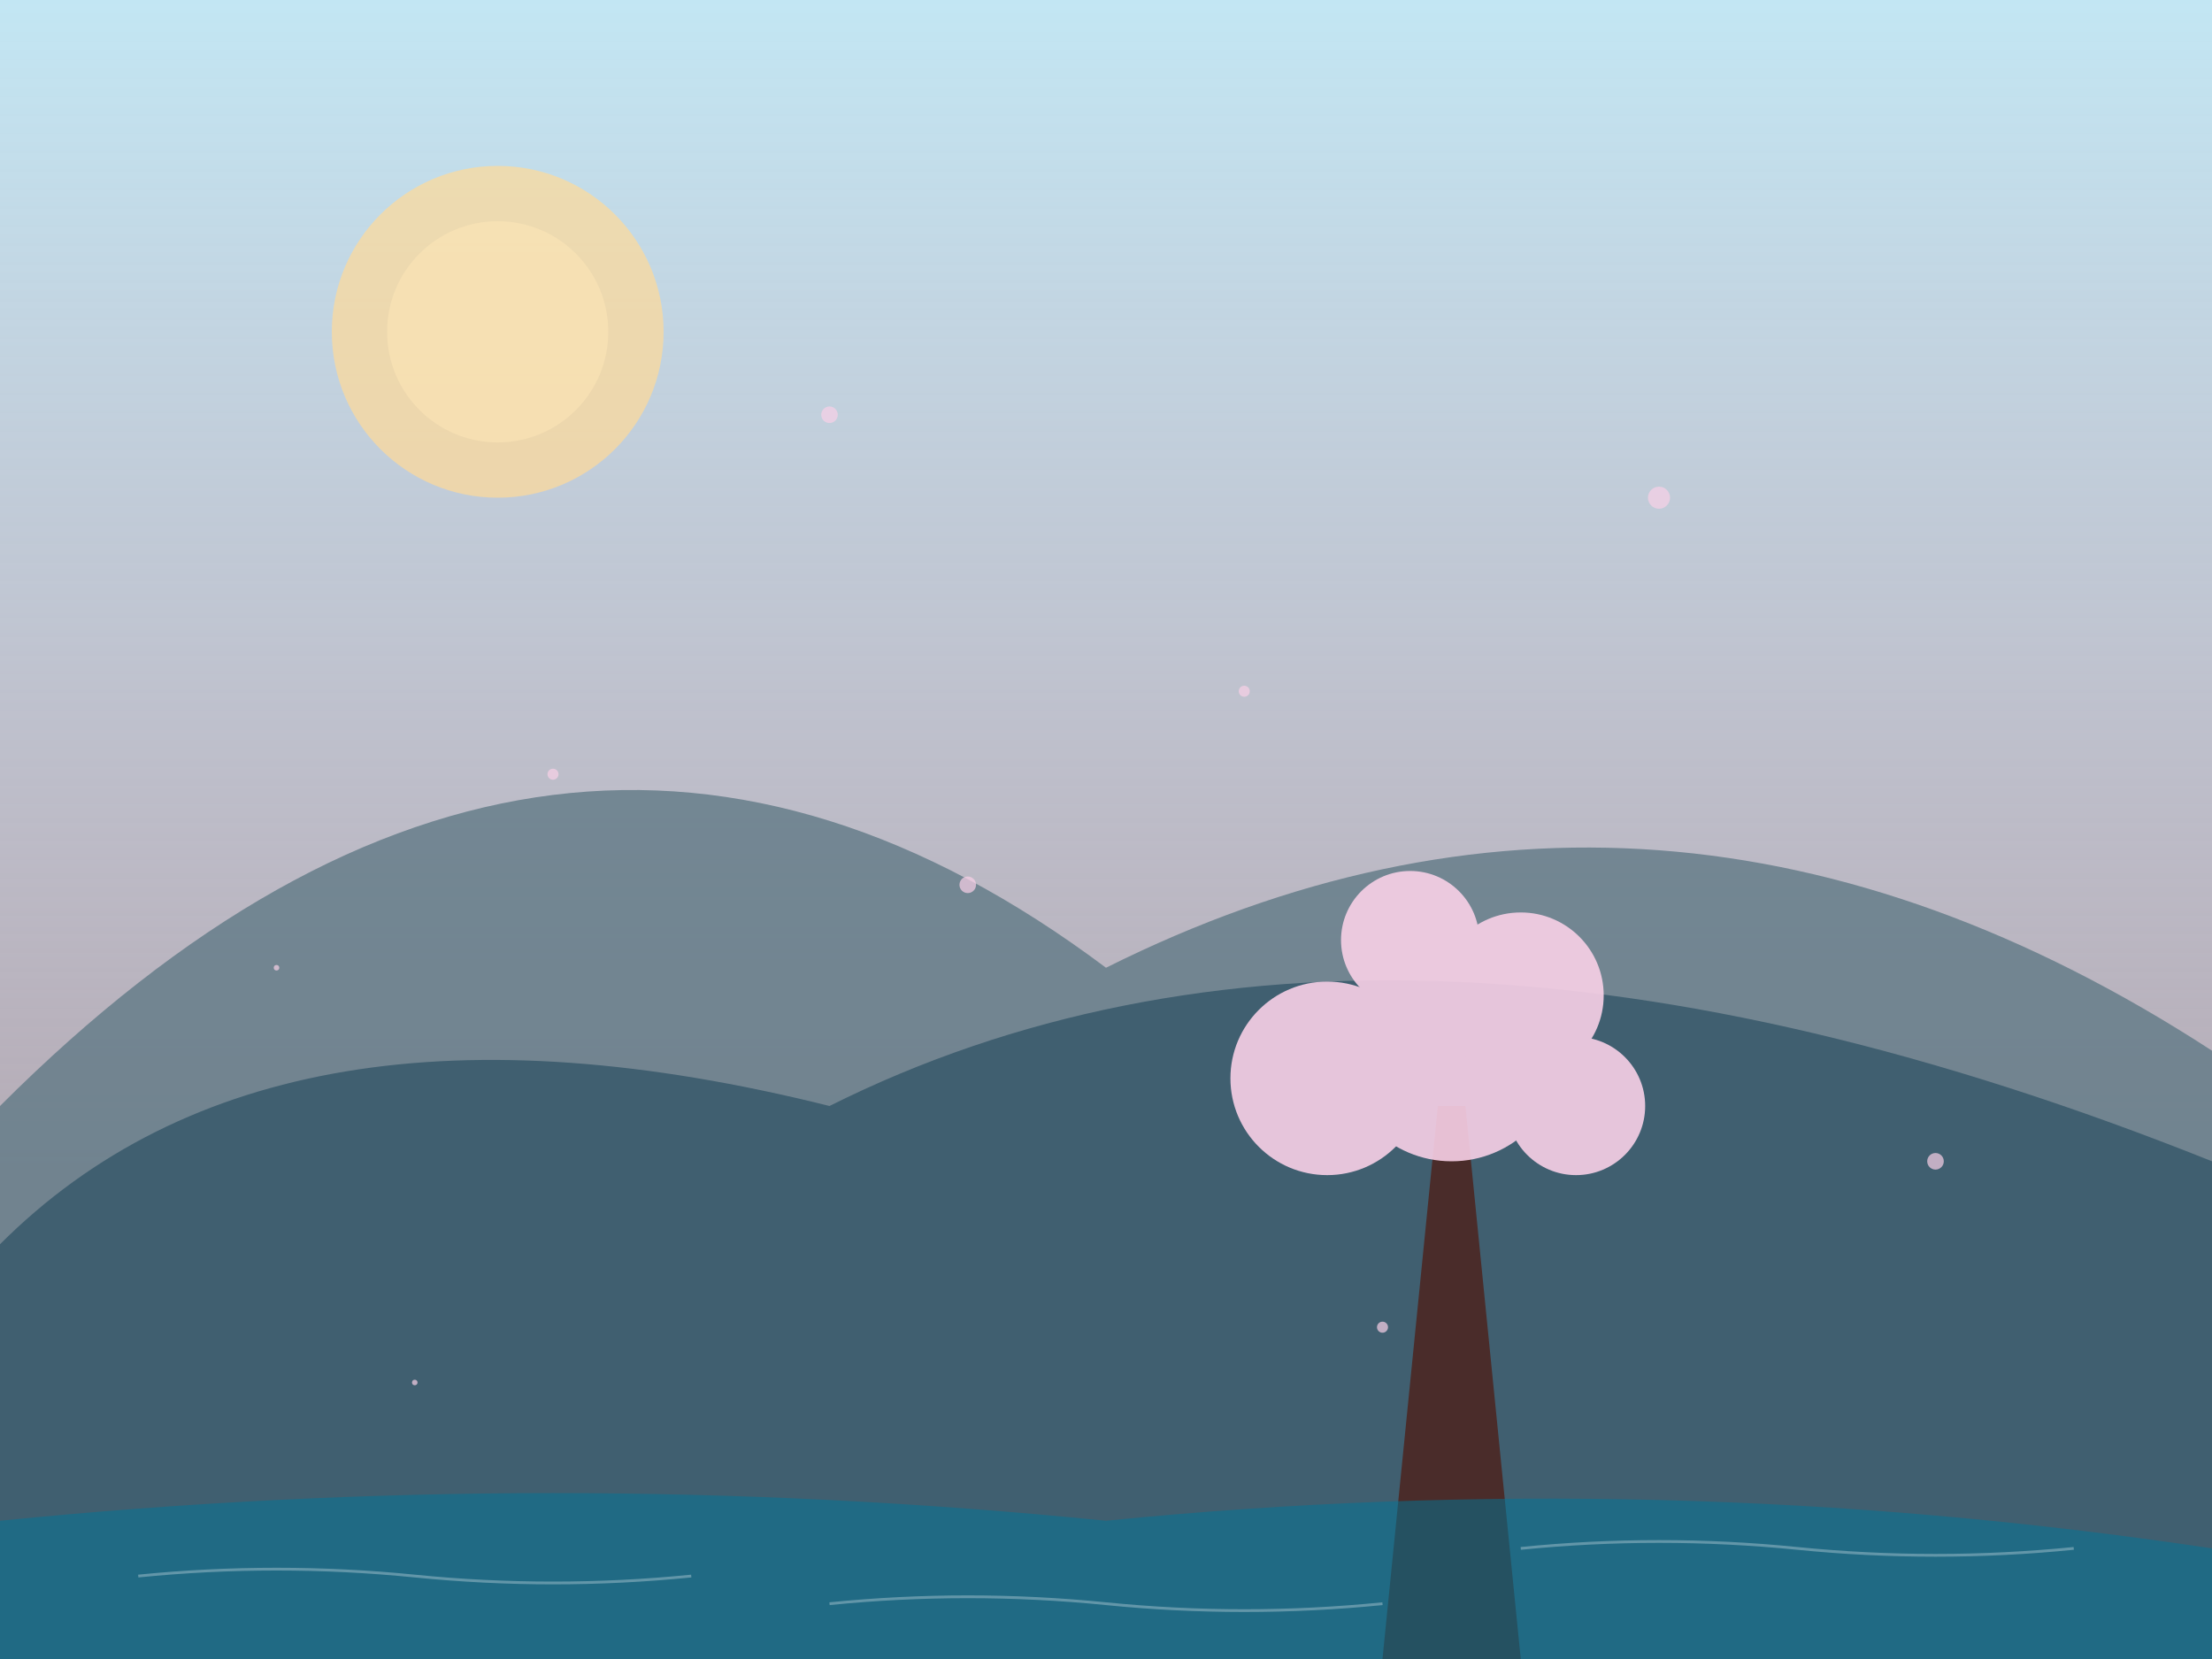 
<svg width="800" height="600" viewBox="0 0 800 600" fill="none" xmlns="http://www.w3.org/2000/svg">
  <rect x="0" y="0" width="800" height="600" fill="#808080" stroke="none"/>
  <!-- Background Sky -->
  <rect width="800" height="600" fill="url(#sky_gradient)"/>
  
  <!-- Mountains -->
  <path d="M0,400 Q200,200 400,350 Q600,250 800,380 L800,600 L0,600 Z" fill="#617986" opacity="0.8"/>
  <path d="M0,450 Q100,350 300,400 Q500,300 800,420 L800,600 L0,600 Z" fill="#3B5B6D" opacity="0.9"/>
  
  <!-- Cherry Blossom Tree -->
  <path d="M500,600 L520,400 L530,400 L550,600 Z" fill="#4A2C2A"/> <!-- Trunk -->
  
  <!-- Cherry Blossom Clusters -->
  <g opacity="0.9">
    <circle cx="525" cy="380" r="40" fill="#F8D0E7"/>
    <circle cx="480" cy="390" r="35" fill="#F8D0E7"/>
    <circle cx="550" cy="360" r="30" fill="#F8D0E7"/>
    <circle cx="570" cy="400" r="25" fill="#F8D0E7"/>
    <circle cx="510" cy="340" r="25" fill="#F8D0E7"/>
  </g>
  
  <!-- Water -->
  <path d="M0,550 Q200,530 400,550 Q600,530 800,560 L800,600 L0,600 Z" fill="#017798" opacity="0.5"/>
  
  <!-- Subtle Ripples in Water -->
  <path d="M50,570 Q100,565 150,570 Q200,575 250,570" stroke="#FFFFFF" stroke-width="1" fill="none" opacity="0.3"/>
  <path d="M300,580 Q350,575 400,580 Q450,585 500,580" stroke="#FFFFFF" stroke-width="1" fill="none" opacity="0.3"/>
  <path d="M550,560 Q600,555 650,560 Q700,565 750,560" stroke="#FFFFFF" stroke-width="1" fill="none" opacity="0.3"/>

  <!-- Falling Cherry Blossoms -->
  <circle cx="300" cy="150" r="3" fill="#F8D0E7" opacity="0.7"/>
  <circle cx="450" cy="250" r="2" fill="#F8D0E7" opacity="0.7"/>
  <circle cx="600" cy="180" r="4" fill="#F8D0E7" opacity="0.7"/>
  <circle cx="350" cy="320" r="3" fill="#F8D0E7" opacity="0.7"/>
  <circle cx="200" cy="280" r="2" fill="#F8D0E7" opacity="0.7"/>
  <circle cx="100" cy="350" r="1" fill="#F8D0E7" opacity="0.7"/>
  <circle cx="500" cy="480" r="2" fill="#F8D0E7" opacity="0.7"/>
  <circle cx="700" cy="420" r="3" fill="#F8D0E7" opacity="0.7"/>
  <circle cx="150" cy="500" r="1" fill="#F8D0E7" opacity="0.7"/>
  
  <!-- Glowing Sun -->
  <circle cx="180" cy="120" r="60" fill="#FFDB99" opacity="0.7"/>
  <circle cx="180" cy="120" r="40" fill="#FFE8B8" opacity="0.5"/>
  
  <!-- Gradients -->
  <defs>
    <linearGradient id="sky_gradient" x1="0" y1="0" x2="0" y2="600" gradientUnits="userSpaceOnUse">
      <stop offset="0" stop-color="#C2E6F3"/>
      <stop offset="1" stop-color="#F8D0E7" stop-opacity="0.3"/>
    </linearGradient>
  </defs>
</svg>
